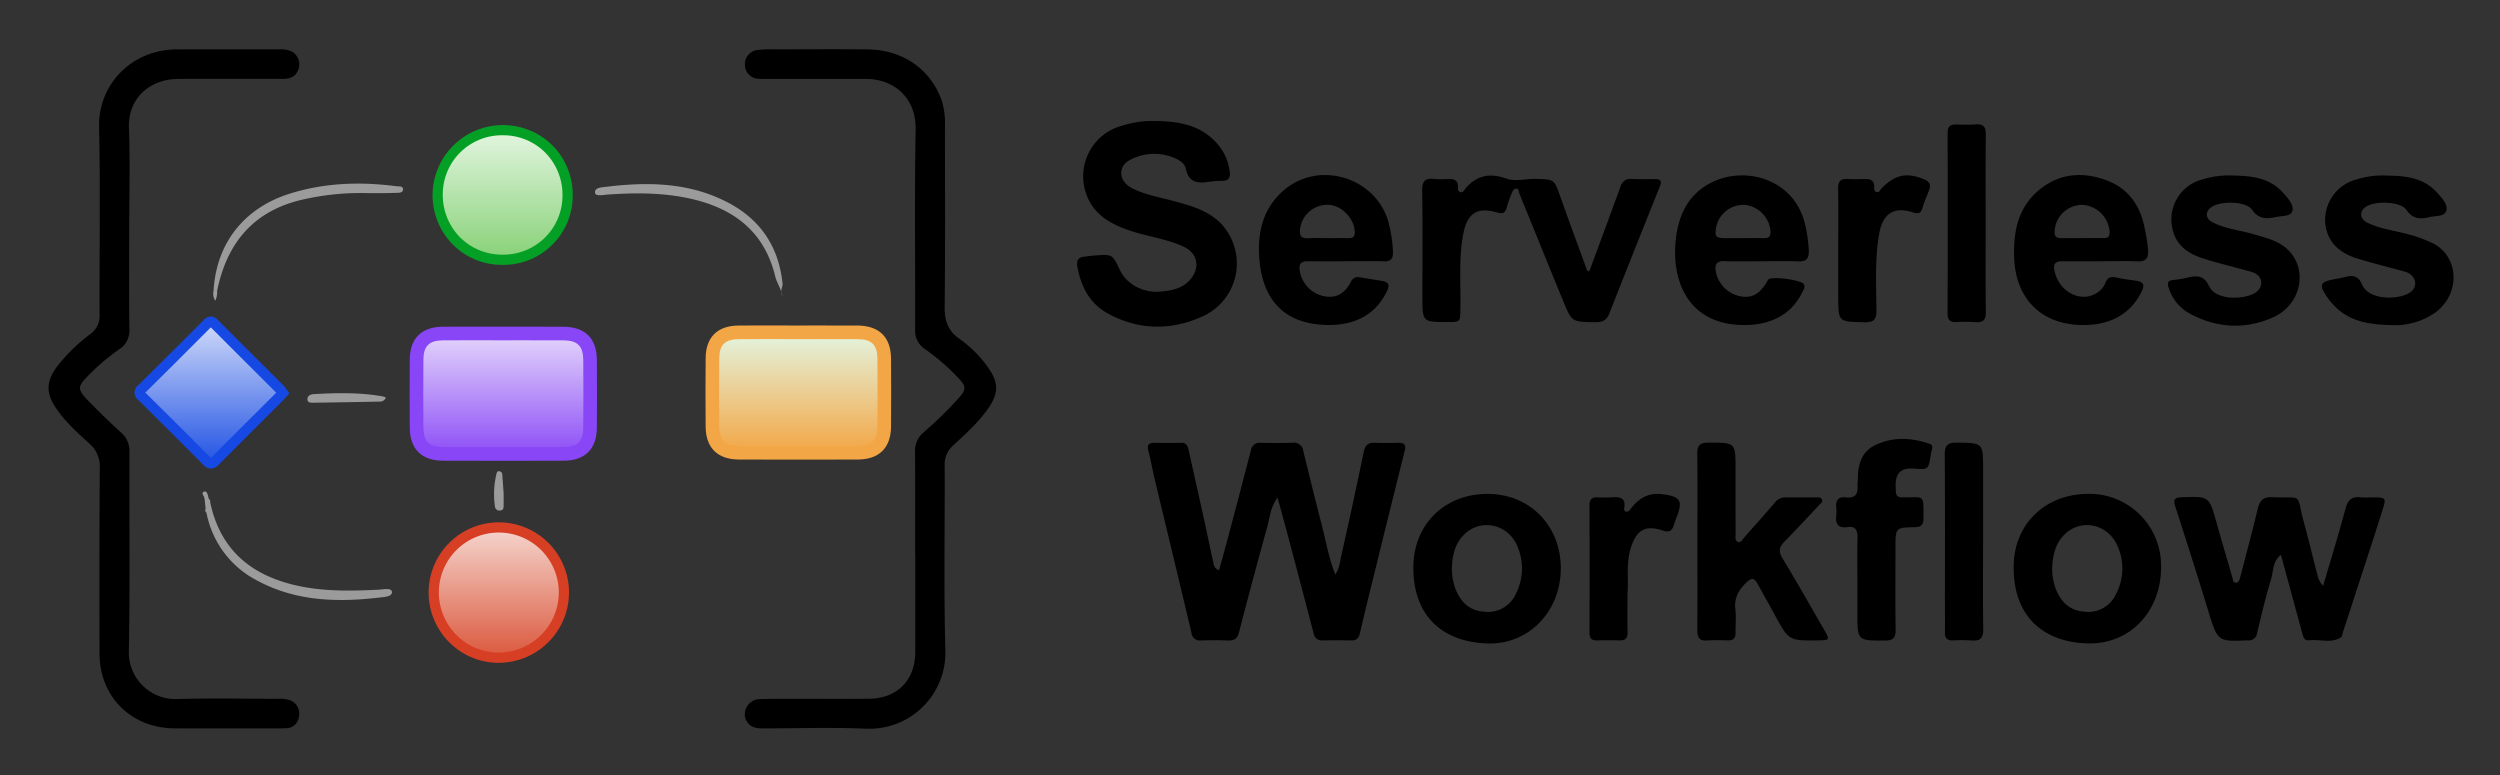 <svg xmlns="http://www.w3.org/2000/svg" role="img" viewBox="-3.62 -6.62 734.24 227.74"><rect x="-3.62" y="-6.62" width="734.24" height="227.74" fill="#333333" stroke="none"/><title>Serverless Workflow Specification logo</title><defs><linearGradient id="a" x1="142.826" x2="142.826" y1="126.37" y2="90.966" gradientUnits="userSpaceOnUse"><stop offset="0" stop-color="#8e50f6"/><stop offset="1" stop-color="#e5d7fc"/></linearGradient><linearGradient id="b" x1="231.05" x2="231.05" y1="126.37" y2="90.966" gradientUnits="userSpaceOnUse"><stop offset="0" stop-color="#f3a645"/><stop offset="1" stop-color="#e3f5e0"/></linearGradient><linearGradient id="c" x1="142.852" x2="142.852" y1="69.669" y2="31.616" gradientUnits="userSpaceOnUse"><stop offset="0" stop-color="#87d177"/><stop offset="1" stop-color="#e3f5e0"/></linearGradient><linearGradient id="d" x1="142.875" x2="142.875" y1="186.545" y2="148.291" gradientUnits="userSpaceOnUse"><stop offset="0" stop-color="#db583d"/><stop offset="1" stop-color="#f5d6cf"/></linearGradient><linearGradient id="e" x1="58.635" x2="58.635" y1="87.661" y2="129.325" gradientUnits="userSpaceOnUse"><stop offset="0" stop-color="#d1dbf9"/><stop offset="1" stop-color="#2354e4"/></linearGradient></defs><path fill="url(#a)" d="M160.429 90.987c-5.828-.041-11.657-.009-17.485-.007-5.995.002-11.99-.042-17.984.015-4.994.048-7.561 2.583-7.605 7.532q-.089 10.083-.003 20.168c.04 5.098 2.59 7.626 7.748 7.644q17.735.062 35.469-.001c5.145-.018 7.693-2.557 7.733-7.659q.079-9.959.004-19.919c-.037-5.25-2.568-7.736-7.877-7.773z"/><path fill="url(#b)" d="M256.28 98.764c-.036-5.253-2.563-7.739-7.873-7.776-5.745-.041-11.491-.009-17.237-.007-5.912.002-11.825-.041-17.736.015-4.999.047-7.563 2.576-7.606 7.528q-.088 10.085-.004 20.171c.039 5.1 2.587 7.628 7.744 7.646q17.487.061 34.974-.001c5.149-.018 7.695-2.551 7.736-7.654q.079-9.96.003-19.922z"/><path fill="url(#c)" d="M142.601 69.668a19.027 19.027 0 1 0-18.828-19.4 18.824 18.824 0 0 0 18.828 19.4z"/><path fill="url(#d)" d="M143.131 148.292a19.127 19.127 0 1 0 18.856 19.19 19.068 19.068 0 0 0-18.856-19.19z"/><path fill="url(#e)" d="M59.736 128.647c6.322-6.373 12.695-12.696 19.048-19.04.292-.292.547-.62.873-.994a11.422 11.422 0 0 0-.907-1.173q-9.614-9.606-19.232-19.209c-.775-.778-1.262-.746-2.015.01q-9.592 9.628-19.255 19.186c-.851.841-.846 1.342.009 2.185q9.586 9.458 19.075 19.013c.894.899 1.478.955 2.405.021z"/><path fill="#e7e7e7" d="M225.88 79.184c.061.485.202.94.261 1.262a5.915 5.915 0 0 0-.261-1.262z"/><path fill="#9b9b9b" d="M224.039 74.474c.412 1.694 1.37 3.173 1.842 4.709a3.347 3.347 0 0 1-.029-.451c.008-.707.443-1.316.357-2.126-1.113-10.512-6.237-18.446-15.53-23.471-11.409-6.17-23.733-6.433-36.228-4.893-1.246.153-3.49.158-3.31 1.755.127 1.125 2.348.619 3.614.531 7.833-.543 15.638-.596 23.375.981 13.083 2.666 22.61 9.402 25.91 22.966zM112.811 48.074c-10.681-1.383-21.266-1.039-31.59 2.267C68.497 54.415 59.924 64.374 59.097 78.82a3.739 3.739 0 0 0 .507 2.877 5.71 5.71 0 0 0 .538-2.852c.085-.401.168-.808.26-1.212C63.466 64.112 71.352 55.199 85.159 52.018a76.361 76.361 0 0 1 18.56-1.934c2.993.053 5.989.038 8.98-.061.742-.025 1.986.045 2.044-.954.067-1.157-1.203-.902-1.931-.996zm-5.287 118.498c-7.579.362-15.147.547-22.645-.935-14.062-2.78-23.751-10.256-26.789-24.851.141-.412-.112-.65-.389-.88l-.261-1.072c-.21-.554-.385-1.342-1.148-1.061-.693.256-.399.862-.061 1.369a3.011 3.011 0 0 1 .252.889q.145 1.416.29 2.835c-.272.46-.06.813.255 1.145a28.34 28.34 0 0 0 14.852 19.859c11.34 6.123 23.55 6.464 35.968 5.004 1.39-.164 3.794-.23 3.637-1.697-.132-1.239-2.551-.673-3.962-.605zm-19.068-54.916q9.693-.129 19.384-.332a1.833 1.833 0 0 0 1.871-1.171 4.446 4.446 0 0 0-.852-.34c-6.745-1.206-13.54-1.062-20.338-.676-.926.053-1.94.466-1.856 1.602.071.953 1.065.927 1.791.917zm54.789 31.656c.934-.016 1.035-.667 1.048-1.358.02-1.073.005-2.146.005-3.714-.108-1.478-.257-3.445-.393-5.413a.997.997 0 0 0-.862-1.039c-.54-.099-.752.296-.837.695a25.405 25.405 0 0 0-.443 9.798 1.294 1.294 0 0 0 1.482 1.031z"/><path fill="#1649e3" d="M58.327 131a3.297 3.297 0 0 1-2.277-1.141c-6.518-6.559-12.932-12.952-19.065-19.004a2.692 2.692 0 0 1-.009-4.32c5.863-5.79 12.159-12.063 19.247-19.178a2.979 2.979 0 0 1 2.075-1.021h.001a2.952 2.952 0 0 1 2.065 1.013q6.171 6.201 12.377 12.37 3.427 3.416 6.852 6.835a7.277 7.277 0 0 1 .785.975c.083.116.166.233.254.349l.744.974-1.089 1.256c-.226.268-.435.513-.661.738l-5.524 5.509q-6.772 6.75-13.518 13.525H60.583a3.245 3.245 0 0 1-2.255 1.121zm-19.264-22.31l.03.03c6.14 6.058 12.561 12.458 19.085 19.023.058.059.107.105.149.143.037-.032.079-.072.126-.121q6.74-6.792 13.53-13.537l5.522-5.508.004-.004c-.013-.014-.025-.027-.039-.04q-3.422-3.42-6.85-6.833-6.171-6.152-12.325-12.318c-7.073 7.1-13.358 13.362-19.213 19.145z"/><path fill="#8946f6" d="M144.212 128.718c-5.928 0-11.855-.01-17.741-.03-6.233-.021-9.692-3.44-9.741-9.628-.055-6.963-.054-13.76.003-20.201.053-6.078 3.458-9.457 9.586-9.515 4.14-.04 8.344-.032 12.409-.022 1.865.004 3.729.01 5.593.007l5.11-.007c4.128-.01 8.259-.016 12.389.014 6.408.046 9.818 3.421 9.863 9.76.048 6.834.047 13.547-.004 19.949-.049 6.196-3.503 9.621-9.726 9.644-5.887.021-11.814.03-17.742.03zm-10.665-35.403c-2.395 0-4.805.006-7.19.029-3.908.036-5.59 1.696-5.624 5.55-.057 6.419-.058 13.193-.003 20.135.031 4.006 1.699 5.646 5.755 5.659 11.763.041 23.692.041 35.456 0 4.045-.015 5.708-1.659 5.74-5.675.051-6.383.052-13.075.004-19.891-.029-4.134-1.681-5.757-5.892-5.787-4.118-.029-8.236-.022-12.354-.014l-5.117.007c-1.876.002-3.735-.004-5.603-.007-1.705-.004-3.435-.007-5.173-.007z"/><path fill="#04a025" d="M143.956 71.168c-.073 0-.145 0-.218-.001a20.348 20.348 0 0 1-14.538-6.138 20.715 20.715 0 0 1-5.776-14.777 20.687 20.687 0 0 1 35.329-14.056 20.634 20.634 0 0 1 5.829 14.852 20.322 20.322 0 0 1-20.626 20.12zm.146-38.053a17.344 17.344 0 0 0-17.678 17.168 17.736 17.736 0 0 0 4.929 12.657 17.369 17.369 0 0 0 12.414 5.227c.062.001.125.001.187.001a17.349 17.349 0 0 0 17.628-17.161 17.656 17.656 0 0 0-4.974-12.713 17.323 17.323 0 0 0-12.353-5.178c-.051-0-.103-.001-.153-.001z"/><path fill="#d73f25" d="M142.9 188.045c-.062 0-.124 0-.187-.001a20.423 20.423 0 0 1-14.534-6.179 20.623 20.623 0 0 1 14.768-35.075c.069 0 .138 0 .208.001a20.624 20.624 0 0 1 20.341 20.706 20.711 20.711 0 0 1-20.597 20.548zm.048-38.255a17.597 17.597 0 0 0-17.674 17.179 17.797 17.797 0 0 0 5.052 12.8 17.444 17.444 0 0 0 12.415 5.275c.053.001.106.001.159.001a17.706 17.706 0 0 0 17.597-17.579 17.624 17.624 0 0 0-17.371-17.675c-.059-.001-.119-.001-.178-.001z"/><path fill="#f3a645" d="M230.854 128.37c-5.845 0-11.69-.01-17.494-.03-6.231-.021-9.689-3.441-9.737-9.63-.054-7.119-.053-13.728.004-20.204.053-6.075 3.458-9.453 9.588-9.511 4.072-.039 8.208-.031 12.209-.021 1.848.003 3.693.004 5.545.007l5.017-.007c4.079-.006 8.157-.015 12.234.014 6.406.046 9.815 3.422 9.858 9.763.048 7.048.047 13.574-.003 19.951-.049 6.193-3.504 9.616-9.729 9.639-5.804.021-11.649.03-17.494.03zM220.293 92.967c-2.344 0-4.705.006-7.04.028-3.91.036-5.592 1.695-5.625 5.546-.057 6.455-.058 13.042-.004 20.138.031 4.007 1.697 5.647 5.75 5.661 11.599.041 23.36.041 34.96 0 4.047-.015 5.711-1.657 5.743-5.67.05-6.357.051-12.864.003-19.893-.028-4.137-1.679-5.76-5.887-5.79-4.066-.028-8.132-.021-12.199-.014l-5.023.007c-1.855 0-3.703-.004-5.555-.007-1.689-.004-3.402-.007-5.124-.007z"/><path d="M34.331 59.887c-.002 10.006-.067 20.012.042 30.016a6.512 6.512 0 0 1-3.001 6.08 62.687 62.687 0 0 0-8.897 7.537c-3.424 3.445-3.493 4.144-.039 7.706 3.094 3.192 6.303 6.279 9.582 9.282a6.963 6.963 0 0 1 2.377 5.619c-.074 19.455.186 38.915-.172 58.363a13.708 13.708 0 0 0 14.296 14.194c9.819-.288 19.653-.07 29.481-.065a8.671 8.671 0 0 1 3.561.438 4.118 4.118 0 0 1 2.624 4.696 3.737 3.737 0 0 1-3.707 3.488c-1.382.116-2.779.064-4.169.064-9.55.002-19.099.031-28.649-.011-12.682-.056-21.998-9.238-22.044-21.877q-.099-27.237.068-54.474a8.835 8.835 0 0 0-3.061-7.299c-3.568-3.216-7.154-6.479-9.87-10.513-2.936-4.361-2.801-7.73.314-12.003A50.778 50.778 0 0 1 22.977 91.445a6.577 6.577 0 0 0 2.651-5.724c-.074-18.343.264-36.694-.147-55.028-.279-12.439 9.466-22.757 22.819-22.808C58.406 7.847 68.512 7.882 78.618 7.863c1.936-.004 3.76.299 4.92 2.005a4.264 4.264 0 0 1 .206 4.505c-.86 1.709-2.42 2.166-4.191 2.167q-10.013.006-20.026.011c-3.709.003-7.418-.034-11.125.026-8.109.131-14.484 5.698-14.152 14.408.366 9.621.084 19.267.082 28.902zm230.826 96.179c0-10.003.048-20.007-.036-30.009a6.894 6.894 0 0 1 2.433-5.614 115.959 115.959 0 0 0 10.525-10.294c2.119-2.432 2.068-3.285-.157-5.667a62.556 62.556 0 0 0-9.849-8.55 6.4 6.4 0 0 1-2.917-5.85c.067-19.543-.223-39.092.149-58.628.179-9.393-6.364-14.943-14.842-14.903-9.455.044-18.909.006-28.364.002-.927-0-1.856.023-2.78-.036a4.093 4.093 0 0 1-4.155-4.037 4.18 4.18 0 0 1 3.763-4.431 42.288 42.288 0 0 1 5.55-.17c8.899-.015 17.798-.089 26.695.009 10.3.114 18.394 5.732 21.718 14.823a21.931 21.931 0 0 1 1.017 7.667c.005 17.691.112 35.383-.085 53.072-.045 4.078.932 7.052 4.361 9.448a35.101 35.101 0 0 1 8.402 8.432c3.037 4.249 3.158 7.411.199 11.748-2.895 4.243-6.71 7.659-10.445 11.117a7.33 7.33 0 0 0-2.511 5.86c.081 18.061-.294 36.132.2 54.181a22.354 22.354 0 0 1-23.225 23.164c-10.084-.443-20.203-.103-30.307-.088-1.727.003-3.393-.167-4.493-1.673a3.961 3.961 0 0 1-.511-4.191 4.412 4.412 0 0 1 4.161-2.748c3.798-.106 7.599-.072 11.399-.078 6.859-.011 13.719.043 20.578-.024 8.235-.081 13.531-5.427 13.555-13.631.028-9.633.006-19.265.006-28.898zm106.436-16.558c-2.163 3.002-2.313 6.042-3.085 8.83q-4.256 15.358-8.246 30.789c-.509 1.98-1.482 2.443-3.31 2.358-2.59-.12-5.191-.063-7.786-.022a2.483 2.483 0 0 1-2.869-2.255c-3.535-15.025-7.183-30.023-10.774-45.034-.667-2.787-1.149-5.62-1.87-8.392-.406-1.562-.055-2.324 1.601-2.326 2.688-.004 5.378.035 8.065-.018 1.468-.029 1.88.876 2.14 2.05 1.501 6.768 3.028 13.531 4.516 20.301.953 4.334 1.841 8.683 2.79 13.017a2.344 2.344 0 0 0 1.648 2.035c.975-3.549 1.97-7.064 2.904-10.596q3.26-12.326 6.466-24.666a2.539 2.539 0 0 1 2.785-2.146c3.152.04 6.308.1 9.455-.028a2.741 2.741 0 0 1 3.121 2.429c1.781 7.176 3.505 14.366 5.379 21.517 1.258 4.801 2.039 9.743 4.033 14.788 1.291-1.967 1.381-3.917 1.781-5.672 2.296-10.095 4.456-20.222 6.567-30.358.389-1.869 1.199-2.757 3.15-2.687 2.315.084 4.636.072 6.952.002 1.722-.052 2.385.544 1.942 2.314q-4.032 16.14-8 32.295c-1.746 7.089-3.522 14.173-5.153 21.289-.362 1.58-1.024 2.184-2.596 2.146-2.78-.068-5.562-.036-8.343-.012a2.348 2.348 0 0 1-2.63-1.922q-3.784-14.483-7.628-28.95c-.918-3.467-1.877-6.923-3.005-11.077zM335.865 28.903c6.706.139 13.122 1.143 17.892 6.555a15.032 15.032 0 0 1 3.798 8.461c.204 1.836-.477 2.581-2.259 2.582a21.904 21.904 0 0 0-3.327.208c-3.414.529-6.409.668-7.342-3.86-.28-1.36-1.789-2.485-3.373-3.094a15.123 15.123 0 0 0-13.117.657c-3.509 1.891-3.185 6.176.529 8.139 3.715 1.963 7.857 2.658 11.866 3.737 5.102 1.373 10.284 2.663 14.202 6.511a17.029 17.029 0 0 1-4.838 27.343c-9.28 4.353-19.123 4.357-28.328-.799-5.23-2.929-7.786-7.936-8.781-13.785-.308-1.814.394-2.62 2.097-2.808 1.013-.112 2.023-.256 3.038-.334 5.165-.396 5.166-.39 7.368 4.274 1.968 4.169 6.826 6.802 12.009 6.319 3.247-.303 6.46-.886 8.736-3.618 2.926-3.511 2.041-7.72-2.109-9.605-5.167-2.346-10.862-2.972-16.184-4.842-5.621-1.975-10.441-4.813-12.427-10.873a15.379 15.379 0 0 1 10.677-19.799 30.529 30.529 0 0 1 9.872-1.368zM463.166 73.051q1.943-5.257 3.885-10.515 2.631-7.145 5.25-14.295a3.012 3.012 0 0 1 3.308-2.309c2.309.129 4.631.053 6.947.038 1.606-.01 1.907.69 1.34 2.109-4.971 12.425-9.954 24.845-14.831 37.306-.813 2.077-2.024 2.65-4.16 2.622-6.769-.09-6.842.024-9.326-5.99-4.369-10.578-8.636-21.199-12.964-31.794-.22-.539-.067-1.482-.98-1.439-.716.034-1.025.764-1.258 1.348a28.849 28.849 0 0 0-1.476 4.174c-.402 1.751-1.322 1.931-2.846 1.479-5.722-1.698-8.703.172-9.864 6.041-1.471 7.434-.737 14.953-.908 22.437-.084 3.684-.023 3.685-3.627 3.696-7.521.023-7.522.023-7.521-7.542 0-10.37.09-20.74-.06-31.108-.04-2.741.863-3.676 3.493-3.376a26.887 26.887 0 0 0 4.166.018c1.742-.074 2.927.386 2.828 2.433-.027.548.022 1.188.651 1.404.823.282 1.097-.468 1.495-.947 3.247-3.91 7.209-4.766 11.957-3.048 2.857 1.034 5.86.027 8.801.119 5.444.171 5.373.075 7.248 5.402 2.54 7.217 5.209 14.388 7.822 21.579zm215.516 92.38c2.271-7.758 4.565-15.159 6.557-22.64.677-2.542 1.806-3.644 4.416-3.362 1.375.148 2.779.015 4.17.029 3.088.031 3.363.292 2.47 3.141-2.156 6.876-4.405 13.723-6.629 20.577q-2.608 8.039-5.245 16.068c-.144.44-.15 1.091-.452 1.288-2.941 1.913-6.234.518-9.35.9-1.537.189-1.792-1.029-2.085-2.098-1.512-5.525-2.999-11.058-4.499-16.586-.554-2.041-1.119-4.079-1.766-6.436-2.493 1.975-2.159 4.855-2.879 7.167-1.62 5.199-2.806 10.534-4.113 15.827a2.411 2.411 0 0 1-2.739 2.146 2.745 2.745 0 0 0-.278.002c-8.649.371-8.574.348-11.487-9.187-3.076-10.071-6.273-20.106-9.519-30.123-.649-2.002-.245-2.64 1.863-2.716 8.069-.292 8.048-.334 10.193 7.254 1.558 5.513 3.175 11.009 4.771 16.511.169.584.113 1.449 1.05 1.329.73-.093.977-.776 1.144-1.423 1.734-6.711 3.554-13.402 5.15-20.145.577-2.436 1.491-3.655 4.251-3.549 9.616.371 6.883-1.522 9.426 7.683 1.403 5.077 2.596 10.212 3.938 15.306a5.903 5.903 0 0 0 1.642 3.038zm-183.777-12.943c-0-8.617.064-17.235-.042-25.85-.029-2.391.729-3.241 3.182-3.247 8.058-.02 8.057-.102 8.058 7.796 0 6.301-.01 12.601.017 18.902.004.884-.319 2.107.742 2.461.88.294 1.332-.825 1.857-1.412q4.448-4.964 8.82-9.997a3.84 3.84 0 0 1 3.028-1.684c3.059.038 6.12-.003 9.179.015.628.004 1.409-.126 1.735.578.343.743-.373 1.178-.784 1.617-3.354 3.58-6.681 7.187-10.133 10.671-1.597 1.612-1.959 2.921-.66 5.051 4.234 6.944 8.222 14.038 12.287 21.084 1.627 2.82 1.545 2.939-1.705 2.983-8.73.117-8.722.113-12.828-7.428-1.68-3.084-3.402-6.145-5.103-9.218-.825-1.49-1.591-1.934-3.111-.503-2.368 2.23-3.802 4.6-3.395 8.017.272 2.283.01 4.627.052 6.943.027 1.528-.665 2.202-2.169 2.185-2.04-.023-4.09-.128-6.117.037-2.458.199-2.959-1-2.941-3.149.073-8.616.03-17.234.03-25.85zm92.885 7.919c-.26-12.517 8.715-21.729 21.403-21.969a21.045 21.045 0 0 1 21.88 20.98c.281 12.986-8.673 23.056-21.112 22.929-12.553-.128-22.077-7.159-22.17-21.94zm11.303-.158a16.675 16.675 0 0 0 1.104 6.202c1.535 3.765 4.08 6.316 8.42 6.586a8.95 8.95 0 0 0 9.259-5.234 16.089 16.089 0 0 0 .456-13.967c-2.877-6.805-11.109-8.336-15.94-3.146-2.522 2.709-3.182 6.184-3.3 9.559zm-144.314-.058c.032 12.57-9.201 22.467-21.345 22.169-12.956-.318-22.047-7.705-21.957-22.447.077-12.534 9.21-21.526 21.9-21.477 12.275.048 21.37 9.293 21.402 21.755zm-31.991-.007a16.757 16.757 0 0 0 1.107 6.281c1.536 3.774 4.09 6.313 8.426 6.571a8.962 8.962 0 0 0 9.256-5.243 16.387 16.387 0 0 0 .563-13.723c-2.699-6.95-11.177-8.649-16.069-3.369-2.512 2.71-3.184 6.185-3.283 9.483zM391.812 70.119c-3.797 0-7.594.026-11.391-.011-1.946-.019-2.613.765-2.313 2.742a9.06 9.06 0 0 0 7.148 7.528c3.454.651 5.921-.586 7.855-4.173a2.253 2.253 0 0 1 2.664-1.386c2.188.372 4.381.716 6.569 1.082 1.858.311 2.247 1.231 1.418 2.947-3.642 7.539-10.333 10.35-18.577 9.946-12.404-.609-18.068-8.139-18.944-19.46-.583-7.525.969-14.57 6.988-19.899 10.724-9.494 28.282-3.638 31.224 10.364a38.821 38.821 0 0 1 1.038 7.673c.017 1.882-.617 2.701-2.567 2.657-3.703-.084-7.408-.024-11.113-.024zm-5.605-6.796v-.01c2.132 0 4.263-.013 6.395.005 1.13.01 1.654-.413 1.671-1.64.053-3.773-3.602-7.826-7.426-8.121a8.072 8.072 0 0 0-8.621 6.938c-.264 1.99.203 3.002 2.423 2.852 1.845-.124 3.705-.025 5.559-.025zm127.458 6.788c-3.614.004-7.229.081-10.84-.024-2.344-.068-2.866.976-2.523 3.082a9.175 9.175 0 0 0 6.893 7.169c3.548.759 5.9-.448 8.113-4.166a4.129 4.129 0 0 1 .43-.707c.964-1.05 9.827.144 10.436 1.408.423.877-.088 1.585-.456 2.335-3.586 7.312-10.519 9.993-18.513 9.601C491.745 88.052 486.89 75.181 488.708 62.533c.989-6.879 4.054-12.474 10.523-15.651 9.786-4.805 23.938-.967 27.2 12.044a39.204 39.204 0 0 1 1.179 7.937c.1 2.369-.601 3.389-3.105 3.283-3.607-.153-7.226-.039-10.839-.035zm-5.563-6.786V63.316c2.132 0 4.264-.031 6.395.011 1.437.029 1.942-.574 1.881-2.018a8.525 8.525 0 0 0-7.445-7.753 8.196 8.196 0 0 0-8.506 6.469c-.514 2.828-.163 3.269 2.669 3.296 1.668.016 3.337.003 5.005.003zM613.466 70.118c-3.802 0-7.604.018-11.406-.007-2.105-.014-2.744.819-2.258 2.949 1.392 6.1 7.665 9.355 12.407 6.348a6.064 6.064 0 0 0 2.498-2.902c.639-1.679 1.626-1.974 3.235-1.615 1.894.423 3.833.646 5.754.944 1.956.302 2.757.909 1.686 3.133-3.582 7.438-10.467 10.187-18.408 9.843-11.562-.502-18.647-8.15-19.042-19.723-.264-7.705 1.109-14.835 7.435-20.008 6.029-4.93 12.957-5.326 19.92-2.653 6.244 2.397 9.74 7.409 10.967 13.964a52.466 52.466 0 0 1 1.008 6.296c.161 2.497-.58 3.581-3.225 3.459-3.516-.162-7.046-.04-10.57-.04zm-5.572-6.803v-.011c2.131 0 4.263.014 6.394-.006 1.047-.01 1.711-.331 1.688-1.629a8.553 8.553 0 0 0-8.008-8.13 8.17 8.17 0 0 0-8.16 7.825c-.079 1.556.657 1.956 1.97 1.952 2.039-.006 4.077-.002 6.116-.002zm44.229-18.386c5.437.12 10.775.56 14.735 5.031.123.139.263.262.386.399 1.313 1.467 2.888 3.335 2.382 5.032-.465 1.559-3.006 1.357-4.699 1.714-2.75.578-5.089.79-7.146-2.142-1.818-2.591-9.45-2.625-12.024-.691-1.784 1.341-1.666 3.311.448 4.394 3.744 1.917 7.966 2.307 11.949 3.473 3.723 1.09 7.623 1.933 10.428 4.848 5.745 5.969 3.456 16.026-4.629 19.61-8.291 3.674-16.649 3.12-24.565-1.179a13.028 13.028 0 0 1-6.107-7.623c-.487-1.5-.107-2.023 1.365-2.178a31.209 31.209 0 0 0 4.106-.686c2.79-.678 4.873-.778 6.472 2.57 2.164 4.532 11.799 3.86 14.259 1.267 1.892-1.994 1.071-4.698-1.823-5.53-4.619-1.328-9.314-2.405-13.9-3.836-4.286-1.338-7.967-3.539-9.219-8.337a12.109 12.109 0 0 1 8.526-14.937 26.33 26.33 0 0 1 9.054-1.2zm45.092.012c5.529.087 10.954.528 14.982 5.076.061.069.131.131.192.2 1.31 1.469 2.954 3.292 2.467 5.026-.514 1.829-3.114 1.464-4.861 1.887-2.701.654-4.92.705-6.879-2.134-1.764-2.557-9.522-2.682-12.033-.789-1.833 1.382-1.627 3.496.622 4.597 3.601 1.763 7.609 2.225 11.437 3.256a39.994 39.994 0 0 1 7.811 2.798c7.839 3.991 8.051 15.154.444 20.476a20.536 20.536 0 0 1-12.346 3.531c-6.529-.108-12.99-.891-17.681-6.338a18.913 18.913 0 0 1-1.248-1.483c-2.835-4.074-2.529-4.868 2.143-5.71 1.002-.181 2.003-.386 2.989-.639 2.221-.57 3.808-.212 4.837 2.209 2.176 5.119 11.866 4.498 14.566 2 2.029-1.876 1.011-4.902-1.919-5.724-4.537-1.273-9.119-2.393-13.633-3.741-5.115-1.528-9.013-4.435-9.773-10.129a12.267 12.267 0 0 1 9.105-13.208 24.983 24.983 0 0 1 8.778-1.162zM541.89 164.621c-.001-4.446-.082-8.894.033-13.337.057-2.204-.587-3.435-2.969-3.099-2.635.372-3.54-.851-3.275-3.325a12.507 12.507 0 0 0 .002-2.498c-.204-2.145.683-3.173 2.87-2.9 2.597.324 3.565-.917 3.376-3.373-.042-.549.076-1.109.079-1.664.02-4.282.87-8.253 5.129-10.314 5.201-2.517 10.586-2.197 15.951-.402.769.257.908.822.725 1.552-.158.628-.294 1.264-.397 1.903-.65 4.044-.656 4.171-4.827 3.845-5.364-.42-5.726 2.831-5.365 7.035.134 1.561 1.472 1.404 2.577 1.406 5.835.01 5.478-1.015 5.497 6.138.005 1.88-.68 2.587-2.613 2.625-5.612.111-5.61.184-5.61 5.901-0 8.058-.077 16.118.045 24.174.036 2.418-.731 3.218-3.173 3.219-8.054.005-8.054.088-8.054-7.993q0-4.446-.001-8.892zm36.91-12.021c-.001 8.523-.08 17.047.048 25.567.039 2.57-.831 3.536-3.371 3.319a46.357 46.357 0 0 0-5.559-.02c-1.669.059-2.35-.681-2.322-2.317.044-2.593.003-5.187.003-7.781-.001-14.822.053-29.645-.049-44.466-.018-2.64.766-3.551 3.469-3.52 7.781.089 7.783-.014 7.783 7.818q0 10.7-.001 21.399zm.765-93.703c0 8.698-.062 17.398.042 26.095.028 2.3-.722 3.19-3.03 2.996a43.591 43.591 0 0 0-5.553-.017c-1.854.082-2.65-.572-2.645-2.551q.078-26.512.007-53.024c-.004-1.829.771-2.491 2.488-2.454 1.944.042 3.896.106 5.832-.025 2.179-.148 2.917.713 2.895 2.884-.088 8.698-.036 17.397-.036 26.095zm-43.297 7.908c.001-6.023.061-12.047-.033-18.068-.032-2.027.658-2.908 2.717-2.791 1.664.094 3.338.056 5.006.007 1.712-.051 2.954.343 2.863 2.416-.024.543.004 1.203.642 1.407.841.27 1.041-.588 1.458-1.014 4.04-4.134 7.432-4.817 12.517-2.742 1.686.688 2.09 1.657 1.506 3.229-.644 1.733-1.443 3.42-1.934 5.193-.501 1.813-1.507 1.746-2.944 1.281-5.361-1.733-8.677.374-9.716 5.991-1.394 7.541-.919 15.155-.866 22.739.02 2.826-.78 3.637-3.606 3.573-7.607-.174-7.61-.045-7.61-7.599q0-6.811.001-13.621zm-61.902 100.976c0 4.228-.067 7.743.028 11.255.049 1.821-.687 2.493-2.446 2.433-2.126-.073-4.258-.071-6.384.001-1.61.055-2.36-.504-2.355-2.219q.054-18.726.001-37.452c-.004-1.618.573-2.415 2.261-2.349a41.842 41.842 0 0 0 4.44-.013c2.224-.15 3.942.134 3.52 3.029-.059.404-.121 1.036.447 1.168.753.175 1.167-.482 1.54-.962 2.245-2.887 5.025-4.598 8.827-4.176.184.02.369.034.552.056 5.067.631 5.866 1.922 4.071 6.551-.333.859-.654 1.724-.926 2.603-.519 1.678-1.492 2.084-3.18 1.509-5.018-1.709-7.615-.294-9.295 4.692-1.613 4.788-.717 9.727-1.102 13.873z"/></svg>